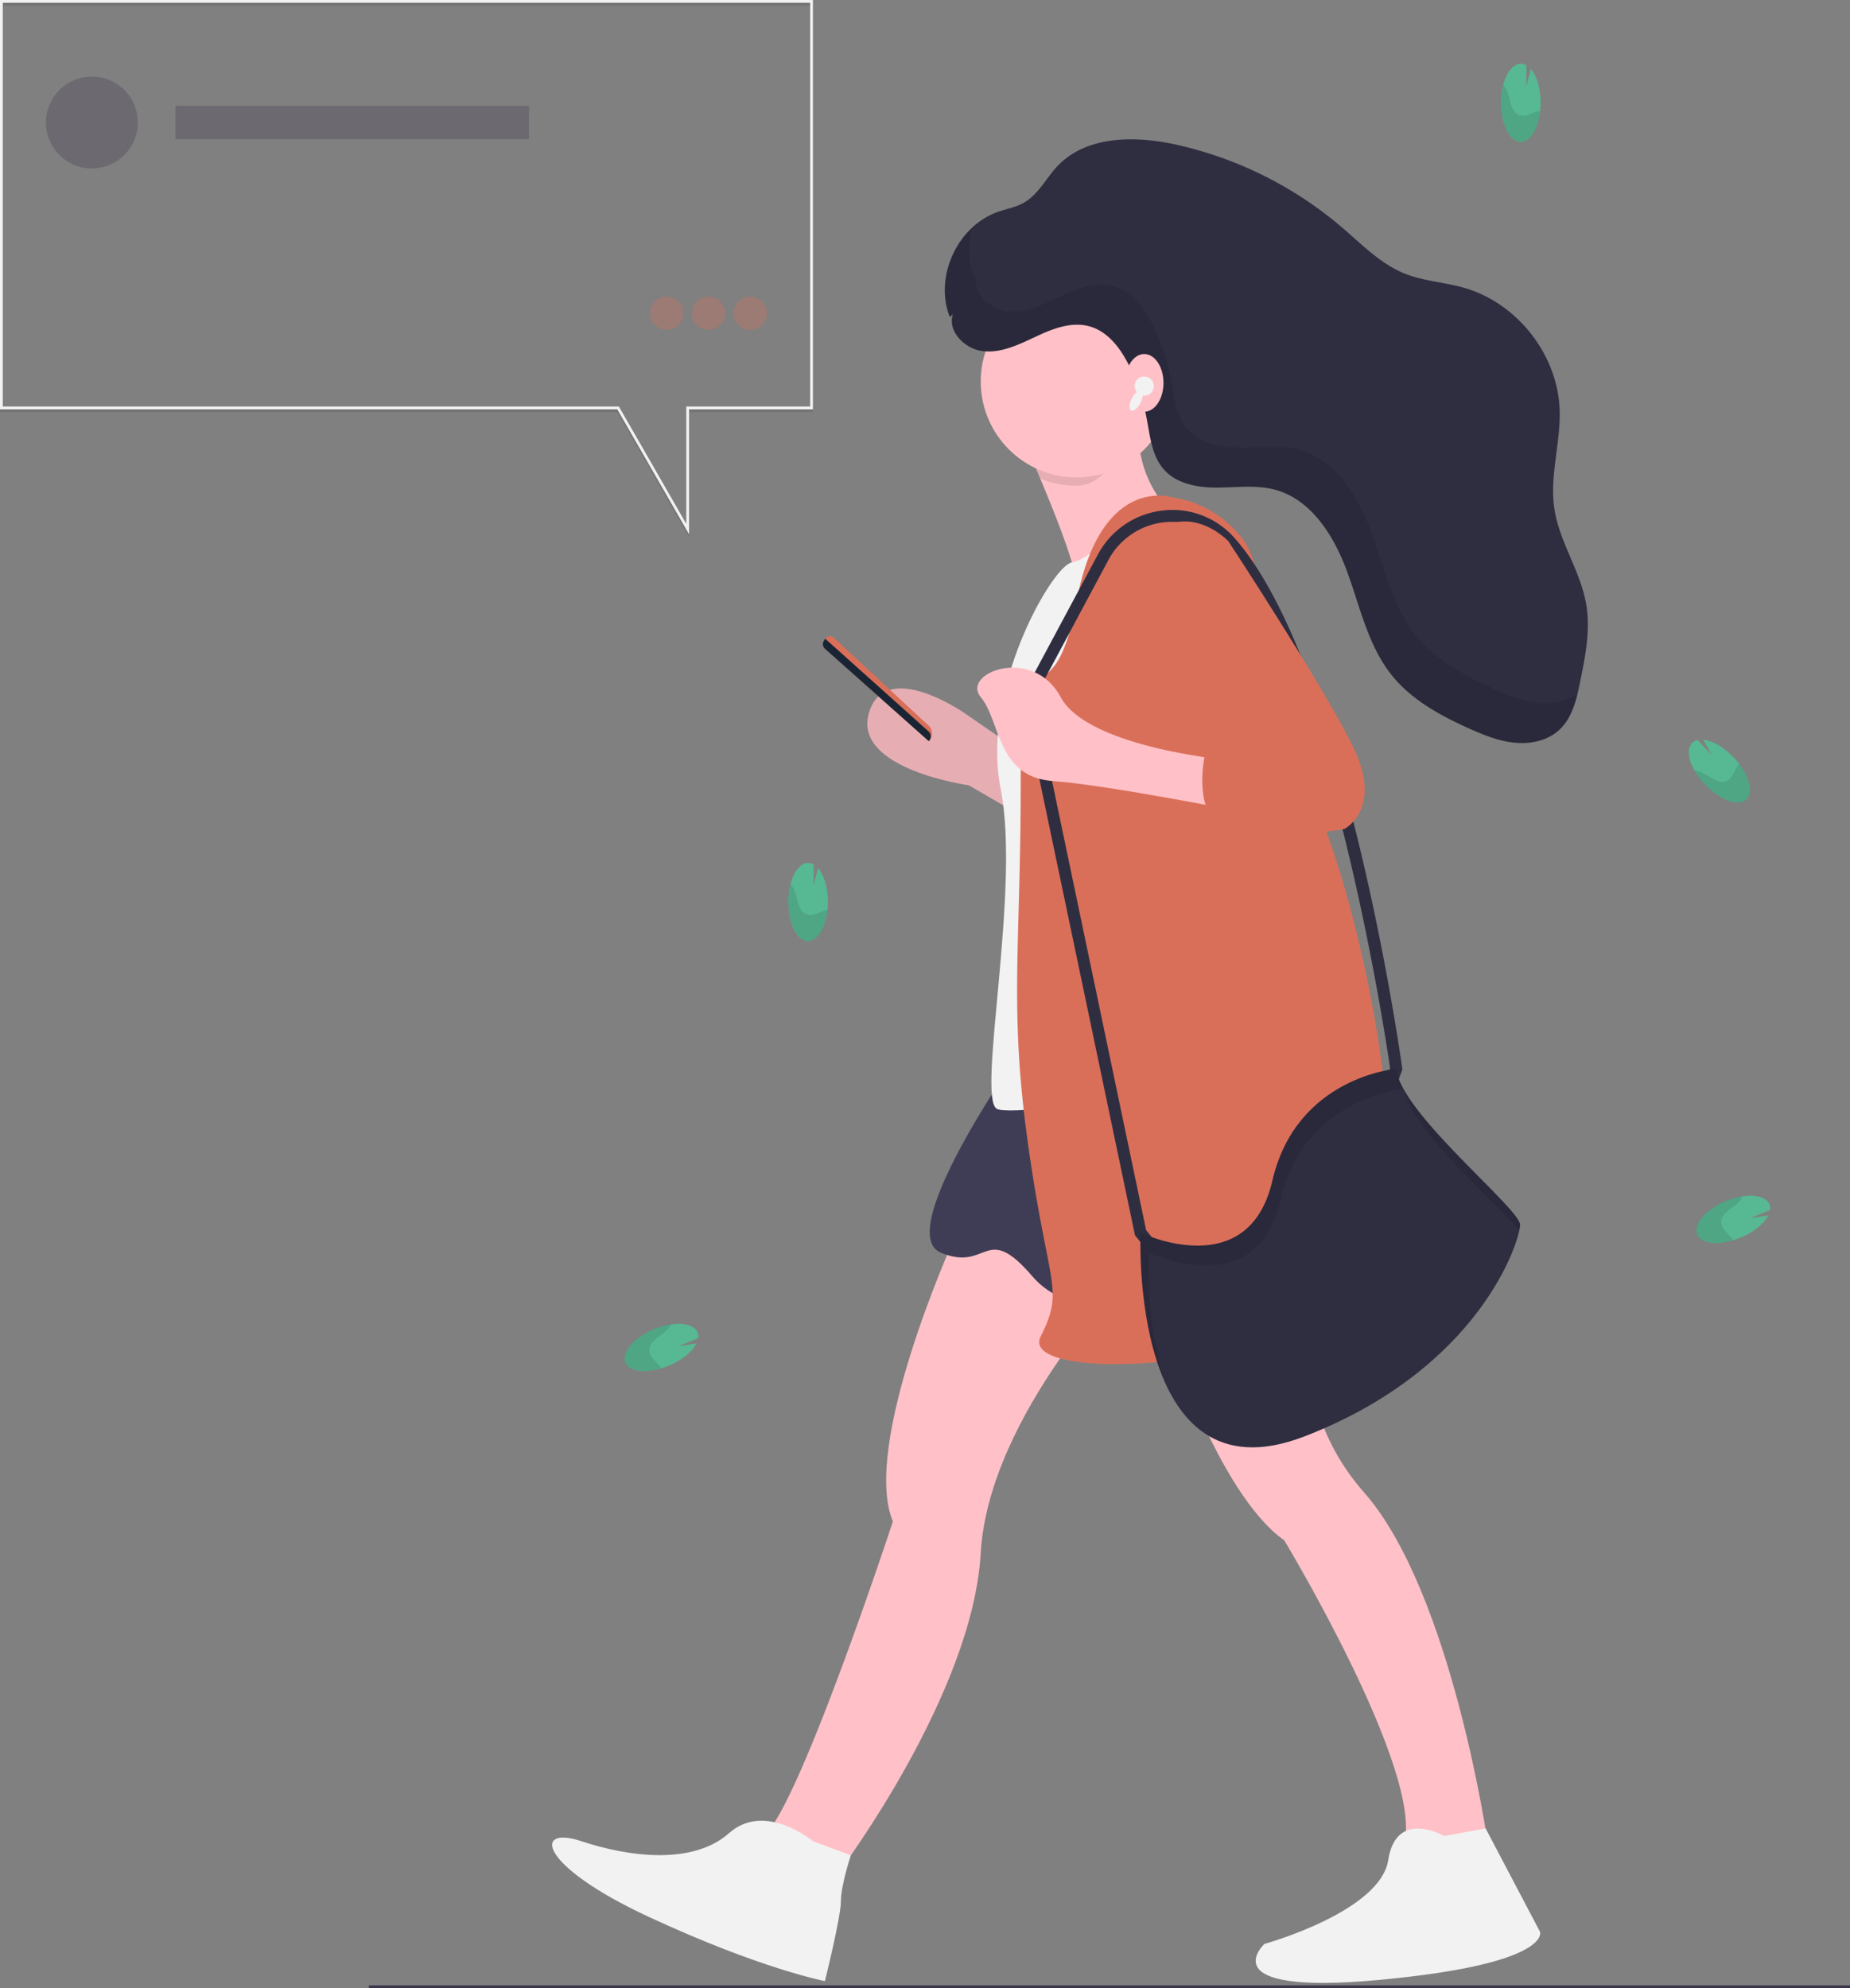 <svg id="a955b1b5-7189-4d9c-b072-7fc1ece21ff7" data-name="Layer 1" xmlns="http://www.w3.org/2000/svg" width="664.5" height="714" viewBox="0 0 664.5 714"><rect x="0" y="0" width="664.5" height="714" fill="#808080" stroke="none"/><title>modern life</title><rect x="132.5" y="713" width="532" height="1" fill="#3c354c"/><path d="M565.12,416.23c-.12-5-1.52-9.19-3.53-11.5L560,411l0-7.53a3.82,3.82,0,0,0-2.33-.55c-3.91.36-6.93,6.93-6.75,14.67s3.5,13.73,7.41,13.37S565.3,424,565.12,416.23Z" transform="translate(-267.75 -93)" fill="#57b894"/><path d="M564.17,420c-1.64.36-3.23,1.37-4.87,1.57s-3.44-.58-4.47-3.11c-.56-1.36-.84-3.08-1.31-4.57a9.29,9.29,0,0,0-1.79-3.32,25.86,25.86,0,0,0-.76,7c.18,7.74,3.5,13.72,7.41,13.36,3.28-.3,5.93-5,6.59-11.06A7,7,0,0,0,564.17,420Z" transform="translate(-267.75 -93)" opacity="0.1"/><path d="M890,364.54c-3.5-3.51-7.43-5.61-10.48-5.9l3.13,5.6-5.15-5.49a3.87,3.87,0,0,0-2.07,1.2c-2.59,3-.25,9.8,5.22,15.29s12,7.54,14.58,4.58S895.44,370,890,364.54Z" transform="translate(-267.75 -93)" fill="#57b894"/><path d="M891.86,367.91c-.94,1.38-1.4,3.21-2.45,4.48s-2.89,1.95-5.38.84c-1.35-.6-2.74-1.66-4.1-2.41a9.28,9.28,0,0,0-3.59-1.19,26.05,26.05,0,0,0,4.28,5.61c5.47,5.49,12,7.54,14.58,4.58,2.16-2.48.86-7.69-2.84-12.55A5.23,5.23,0,0,0,891.86,367.91Z" transform="translate(-267.75 -93)" opacity="0.1"/><path d="M632.93,385,615.71,375s-41.62-5.74-35.88-25.83,34.45,0,34.45,0L632.93,362Z" transform="translate(-267.75 -93)" fill="#ffc1c7"/><path d="M632.93,385,615.71,375s-41.62-5.74-35.88-25.83,34.45,0,34.45,0L632.93,362Z" transform="translate(-267.75 -93)" opacity="0.1"/><path d="M696.07,283.11s-41.61,30.14-41.61,20.09c0-6-7.26-24.53-13.06-38.32-3.84-9.14-7-16.21-7-16.21l43-11.48a50.21,50.21,0,0,0,.48,21A40.48,40.48,0,0,0,696.07,283.11Z" transform="translate(-267.75 -93)" fill="#ffc1c7"/><path d="M610,538.94s-33,73.19-21.53,100.45c0,0-35.87,109.07-47.35,113.37s28.7,11.48,28.7,11.48S617.15,701.1,620,650.87,674.55,549,674.55,549Z" transform="translate(-267.75 -93)" fill="#ffc1c7"/><path d="M686,568.68s18.65,60.28,43.05,77.5c0,0,50.23,83.23,43,109.06,0,0,28.7,4.31,30.14,0,0,0-12.92-90.41-44.49-126.28S740.56,550,740.56,550Z" transform="translate(-267.75 -93)" fill="#ffc1c7"/><path d="M559.74,754.2s-17.22-14.35-30.13-2.87-35.88,8.61-53.1,2.87-15.78,8.61,24.4,27.26,63.14,23,63.14,23,5.74-23,5.74-28.7,3.57-16.47,3.57-16.47Z" transform="translate(-267.75 -93)" fill="#f2f2f2"/><path d="M786.48,752.37s-17.22-10-20.09,8.61-44.49,30.14-44.49,30.14S701.81,809.77,763.52,804s57.4-17.22,57.4-17.22l-19.54-37.14Z" transform="translate(-267.75 -93)" fill="#f2f2f2"/><path d="M632.93,472.54s-44.49,63.14-27.27,70.31,15.79-11.48,33,8.61,61.71,10,67.45,5.74,20.09-23,31.57-21.52S719,462.49,719,462.49Z" transform="translate(-267.75 -93)" fill="#3f3d56"/><path d="M674,252c-6.14,5.73-10.48,15.45-19.54,15.45a34.21,34.21,0,0,1-13.06-2.57c-3.84-9.14-7-16.21-7-16.21l43-11.48C676,245.41,672.53,246.16,674,252Z" transform="translate(-267.75 -93)" opacity="0.1"/><circle cx="386.71" cy="137.01" r="34.44" fill="#ffc1c7"/><path d="M674.55,278.81s-14.88,15.1-21.79,16.16S620,340.51,627.19,376.39s-8.61,110.5-1.43,114.8,122-15.78,122-15.78Z" transform="translate(-267.75 -93)" fill="#f2f2f2"/><path d="M688.9,271.63s-25.83-8.61-34.44,37.31-20.09,7.18-20.09,66-4.31,80.37,2.87,130.59,12.91,50.23,4.3,67.45,91.84,12.92,116.24-20.09-7.18-156.42-20.09-175.08-12.92-76.05-23-90.4A38.51,38.51,0,0,0,688.9,271.63Z" transform="translate(-267.75 -93)" fill="#da6f59"/><path d="M688.13,552.52l-12.71-15.9L634.85,343l27.27-50.9a30.2,30.2,0,0,1,23.18-15.75,29.62,29.62,0,0,1,26,10c39.47,44.94,59.28,184.29,60.1,190.2l.08.56-4,10.41-21,47.07Zm-8.71-17.78,10.24,12.8L743.3,531l20.16-45.18,3.59-9.27c-1.42-9.78-21.59-144.83-59-187.41a25.84,25.84,0,0,0-42.15,4.94l-26.52,49.53Z" transform="translate(-267.75 -93)" fill="#2f2e41"/><path d="M601.36,359.17h0L564.07,326a2.25,2.25,0,0,1-.37-2.92l.46-.7h0a2,2,0,0,1,3.07-.36l34,31.5A3.9,3.9,0,0,1,601.36,359.17Z" transform="translate(-267.75 -93)" fill="#da6f59"/><path d="M601.36,359.17h0L564.07,326a2.25,2.25,0,0,1-.37-2.92l.46-.7,37.11,33.28A2.41,2.41,0,0,1,601.36,359.17Z" transform="translate(-267.75 -93)" fill="#192534"/><path d="M711.86,366.34s-53.1-4.3-63.14-23-35.88-8.61-28.7,0,5.74,28.7,25.83,30.14S716.16,385,716.16,385Z" transform="translate(-267.75 -93)" fill="#ffc1c7"/><path d="M769.26,476.84s-35.88,2.87-44.49,40.18-47.35,18.66-47.35,18.66-4.31,97.58,58.83,73.19,77.5-70.32,77.5-76.06S770.7,492.63,769.26,476.84Z" transform="translate(-267.75 -93)" fill="#2f2e41"/><path d="M680.29,542.85S719,561.51,727.64,524.2c8.2-35.54,41.11-39.83,44.23-40.16a19.21,19.21,0,0,1-2.61-7.2s-35.88,2.87-44.49,40.18-47.35,18.66-47.35,18.66-1.4,31.85,9.17,54.61C679.16,568.56,680.29,542.85,680.29,542.85Z" transform="translate(-267.75 -93)" opacity="0.1"/><path d="M813.44,535a12,12,0,0,0,.31-2.16c0-4.91-31.51-30.84-41.51-48.11C774.36,498.07,803.64,523.52,813.44,535Z" transform="translate(-267.75 -93)" opacity="0.1"/><path d="M610,205.85c-2,6.28,4.47,12.63,11,13.29s12.86-2.47,18.84-5.27,12.66-5.42,19.05-3.72c7,1.85,11.66,8.36,14.77,14.86a74.12,74.12,0,0,1,5.89,17.88c1.28,6.62,1.87,13.9,6.42,18.9s12.1,6.35,19,6.32,13.88-1,20.53.7c13.2,3.44,21.37,16.59,26.08,29.36s7.54,26.68,16.07,37.31c7.11,8.88,17.48,14.51,27.87,19.18,5.24,2.35,10.67,4.54,16.39,5.08s11.86-.79,16-4.71c4.67-4.38,6.17-11.06,7.44-17.32,1.85-9.08,3.7-18.41,2.17-27.56-2-12-9.71-22.55-11.48-34.6-1.72-11.72,2.33-23.55,1.92-35.39-.69-19.82-15.28-38.4-34.41-43.83-7-2-14.35-2.36-21.07-5-8.76-3.49-15.51-10.51-22.67-16.64a137.89,137.89,0,0,0-59.51-29.73c-14.74-3.27-32.18-3.32-42.6,7.57-4.23,4.43-7,10.42-12.4,13.38-2.77,1.53-5.95,2.08-8.93,3.11-14.72,5.06-23.18,23.4-17.47,37.84" transform="translate(-267.75 -93)" fill="#2f2e41"/><path d="M820.57,345.39c-5.72-.54-11.15-2.73-16.39-5.08-10.39-4.67-20.75-10.3-27.87-19.18-8.53-10.63-11.37-24.53-16.07-37.31s-12.88-25.92-26.08-29.36c-6.65-1.74-13.66-.73-20.53-.7s-14.35-1.24-19-6.32-5.14-12.28-6.42-18.9a74,74,0,0,0-5.89-17.88c-3.11-6.5-7.79-13-14.77-14.86-6.39-1.7-13.07.92-19.05,3.72s-12.26,5.93-18.84,5.27-13-7-11-13.29l-1,1a27.7,27.7,0,0,1-.68-17.67c-8.47,7.95-12.26,21.1-7.94,32l1-1c-2,6.28,4.47,12.63,11,13.29s12.86-2.47,18.84-5.27,12.66-5.42,19.05-3.72c7,1.85,11.66,8.36,14.77,14.86a74.12,74.12,0,0,1,5.89,17.88c1.28,6.62,1.87,13.9,6.42,18.9s12.1,6.35,19,6.32,13.88-1,20.53.7c13.2,3.44,21.37,16.59,26.08,29.36s7.54,26.68,16.07,37.31c7.11,8.88,17.48,14.51,27.87,19.18,5.24,2.35,10.67,4.54,16.39,5.08s11.86-.79,16-4.71c3.52-3.3,5.24-7.92,6.42-12.68A21.88,21.88,0,0,1,820.57,345.39Z" transform="translate(-267.75 -93)" opacity="0.1"/><path d="M674.55,291.72s-4.31,31.57,11.48,38.75S713.29,362,713.29,362l-12.91,2.87s-4.31,20.09,7.17,25.83,43.05,0,43.05,0,14.36-7.18,2.87-30.14S709,287.42,709,287.42,691.77,268.76,674.55,291.72Z" transform="translate(-267.75 -93)" fill="#da6f59"/><ellipse cx="411" cy="137.5" rx="6.91" ry="10.36" fill="#ffc1c7"/><circle cx="411" cy="138.65" r="3.45" fill="#f2f2f2"/><ellipse cx="675.87" cy="236.83" rx="4.03" ry="1.73" transform="translate(-107.14 641.22) rotate(-63.3)" fill="#f2f2f2"/><path d="M821.12,129.23c-.12-4.95-1.52-9.19-3.53-11.5L816,124l0-7.53a3.82,3.82,0,0,0-2.33-.55c-3.91.36-6.93,6.93-6.75,14.67s3.5,13.73,7.41,13.37S821.3,137,821.12,129.23Z" transform="translate(-267.75 -93)" fill="#57b894"/><path d="M820.17,133c-1.64.36-3.23,1.37-4.87,1.57s-3.44-.58-4.47-3.11c-.56-1.36-.84-3.08-1.31-4.57a9.29,9.29,0,0,0-1.79-3.32,25.86,25.86,0,0,0-.76,7c.18,7.74,3.5,13.72,7.41,13.36,3.28-.3,5.93-5,6.59-11.06A7,7,0,0,0,820.17,133Z" transform="translate(-267.75 -93)" opacity="0.1"/><path d="M893.62,537.17c4.53-2,7.9-4.93,9.26-7.68l-6.35.92,7-2.84a3.87,3.87,0,0,0-.38-2.36c-1.83-3.47-9.06-3.74-16.14-.6s-11.34,8.49-9.51,12S886.53,540.31,893.62,537.17Z" transform="translate(-267.75 -93)" fill="#57b894"/><path d="M889.8,537.72c-1-1.37-2.5-2.45-3.31-3.89s-.79-3.4,1.15-5.32c1-1,2.52-2,3.71-3a9.14,9.14,0,0,0,2.39-2.92,26.11,26.11,0,0,0-6.76,2c-7.08,3.14-11.34,8.49-9.51,12,1.54,2.91,6.88,3.57,12.74,1.85A7.1,7.1,0,0,0,889.8,537.72Z" transform="translate(-267.75 -93)" opacity="0.1"/><path d="M508.62,583.17c4.53-2,7.9-4.93,9.26-7.68l-6.35.92,7-2.84a3.87,3.87,0,0,0-.38-2.36c-1.83-3.47-9.06-3.74-16.14-.6s-11.34,8.49-9.51,12S501.53,586.31,508.62,583.17Z" transform="translate(-267.75 -93)" fill="#57b894"/><path d="M504.8,583.72c-1-1.37-2.5-2.45-3.31-3.89s-.79-3.4,1.15-5.32c1-1,2.52-2,3.71-3a9.14,9.14,0,0,0,2.39-2.92,26.11,26.11,0,0,0-6.76,2c-7.08,3.14-11.34,8.49-9.51,12,1.54,2.91,6.88,3.57,12.74,1.85A7.1,7.1,0,0,0,504.8,583.72Z" transform="translate(-267.75 -93)" opacity="0.1"/><rect x="63" y="38" width="127" height="12" fill="#3c354c" opacity="0.3"/><path d="M515.25,285.87,489.47,241H267.75V94h292V241h-44.5ZM268.75,240h221.3l24.2,42.13V240h44.5V95h-290Z" transform="translate(-267.75 -93)" opacity="0.1"/><path d="M515.25,284.87,489.47,240H267.75V93h292V240h-44.5ZM268.75,239h221.3l24.2,42.13V239h44.5V94h-290Z" transform="translate(-267.75 -93)" fill="#f2f2f2"/><circle cx="33" cy="44" r="16.5" fill="#3c354c" opacity="0.3"/><circle cx="239.5" cy="112.5" r="6" fill="#da6f59" opacity="0.3"/><circle cx="254.5" cy="112.5" r="6" fill="#da6f59" opacity="0.3"/><circle cx="269.5" cy="112.5" r="6" fill="#da6f59" opacity="0.3"/></svg>